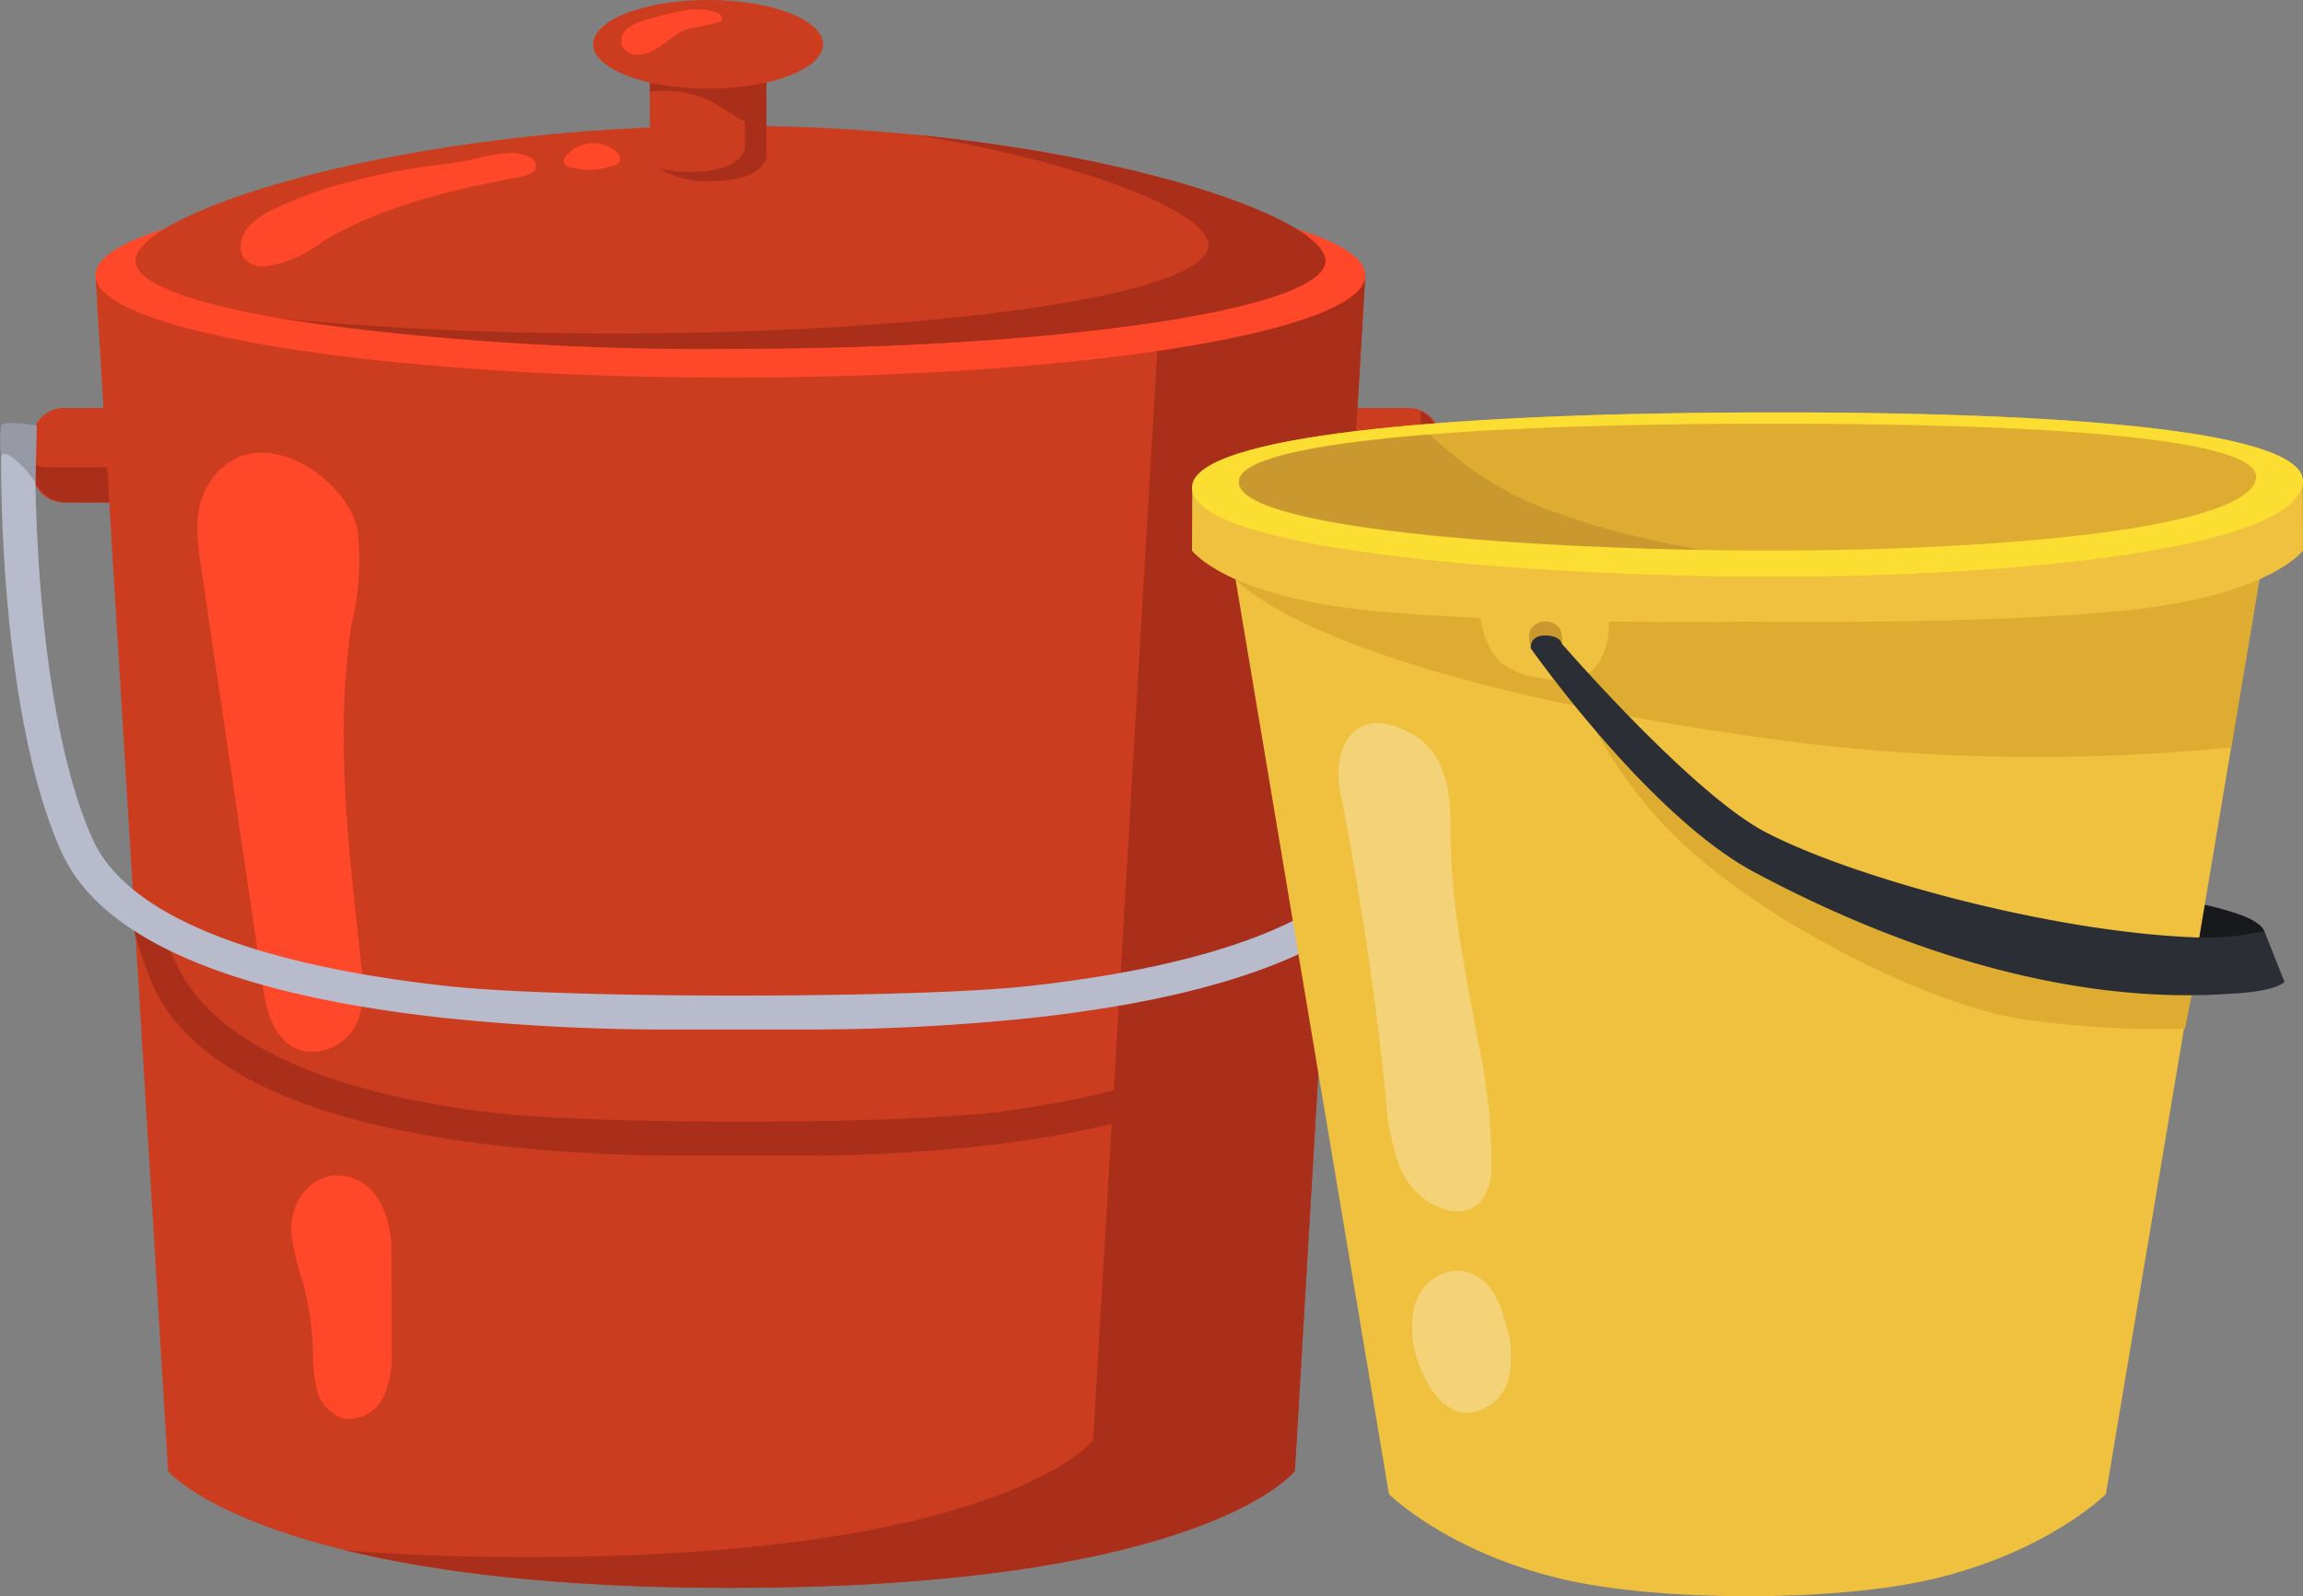 <svg xmlns="http://www.w3.org/2000/svg" width="146.177" height="101.345" viewBox="0 0 146.177 101.345">
  <rect x="0" y="0" width="146.177" height="101.345" fill="#808080" stroke="none"/>
  <g id="Grupo_6741" data-name="Grupo 6741" transform="translate(-3454.605 -2007.261)">
    <g id="Grupo_762" data-name="Grupo 762">
      <path id="Rectángulo_78" data-name="Rectángulo 78" d="M0,0H11.08a1.974,1.974,0,0,1,1.974,1.974V4.019A1.974,1.974,0,0,1,11.08,5.993H0a0,0,0,0,1,0,0V0A0,0,0,0,1,0,0Z" transform="translate(3469.724 2039.158) rotate(-180)" fill="#cc3c1f"/>
      <path id="Trazado_781" data-name="Trazado 781" d="M3468.514,2033.166v3.763h-10.9a2.139,2.139,0,0,1-.941-.217v.295a2.151,2.151,0,0,0,2.151,2.151h10.9v-5.992Z" fill="#aa2f1b"/>
      <path id="Trazado_782" data-name="Trazado 782" d="M3541.265,2024.736l-39.293.076v-.036h-41.307l4.615,75.9s6.193,7.4,35.685,7.4c30.155,0,35.83-7.43,35.83-7.43Z" fill="#cc3c1f"/>
      <path id="Trazado_783" data-name="Trazado 783" d="M3537.52,2068.536c-1.845,4.714-8.653,7.941-19.689,9.332-6.408.808-25.894.808-32.3,0-11.036-1.391-17.549-4.744-19.689-9.332-2.209-4.736-3.21-4.16-3.21-4.16a34.74,34.74,0,0,0,1.467,4.949c2.157,5.51,9.3,9.065,21.235,10.565a104.021,104.021,0,0,0,12.659.739h7.378a104.027,104.027,0,0,0,12.659-.739c10.267-1.291,16.988-4.1,20.039-8.371l.333-5.661A27.558,27.558,0,0,1,3537.52,2068.536Z" fill="#aa2f1b"/>
      <path id="Rectángulo_79" data-name="Rectángulo 79" d="M0,0H11.08a1.974,1.974,0,0,1,1.974,1.974V4.019A1.974,1.974,0,0,1,11.08,5.993H0a0,0,0,0,1,0,0V0A0,0,0,0,1,0,0Z" transform="translate(3532.947 2033.166)" fill="#cc3c1f"/>
      <path id="Trazado_784" data-name="Trazado 784" d="M3544.791,2033.382v1.4a2.152,2.152,0,0,1-2.152,2.152h-9.692v2.229h10.9a2.151,2.151,0,0,0,2.152-2.151v-1.69A2.154,2.154,0,0,0,3544.791,2033.382Z" fill="#aa2f1b"/>
      <path id="Trazado_785" data-name="Trazado 785" d="M3528.341,2024.761l-4.353,73.934s-5.675,7.43-35.83,7.43c-4.38,0-8.245-.163-11.653-.441,5.416,1.325,13.257,2.392,24.46,2.392,30.155,0,35.83-7.43,35.83-7.43l4.47-75.91Z" fill="#aa2f1b"/>
      <path id="Trazado_786" data-name="Trazado 786" d="M3541.265,2024.736c0,3.592-18.043,6.5-40.3,6.5s-40.3-2.912-40.3-6.5,18.043-6.5,40.3-6.5S3541.265,2021.145,3541.265,2024.736Z" fill="#ff4729"/>
      <path id="Trazado_787" data-name="Trazado 787" d="M3538.732,2023.82c0,3.085-16.909,5.587-37.767,5.587s-37.767-2.5-37.767-5.587,16.909-8.58,37.767-8.58S3538.732,2020.734,3538.732,2023.82Z" fill="#cc3c1f"/>
      <path id="Trazado_788" data-name="Trazado 788" d="M3512.657,2015.812c11.162,1.857,18.654,4.978,18.654,7.032,0,3.086-16.909,5.587-37.767,5.587-7.838,0-15.117-.353-21.152-.958a182,182,0,0,0,28.573,1.934c20.858,0,37.767-2.5,37.767-5.587C3538.732,2021.338,3527.792,2017.3,3512.657,2015.812Z" fill="#aa2f1b"/>
      <path id="Trazado_789" data-name="Trazado 789" d="M3467.677,2038.31c-.786,1.5-.562,3.225-.322,4.855q1.982,13.466,3.964,26.933c.238,1.618.856,3.606,2.722,3.916a3.176,3.176,0,0,0,3.233-1.823,6.7,6.7,0,0,0,.27-3.56c-.775-7.247-1.733-14.563-.615-21.777a16.982,16.982,0,0,0,.371-5.92C3476.565,2037.28,3470.246,2033.419,3467.677,2038.31Z" fill="#ff4729"/>
      <path id="Trazado_790" data-name="Trazado 790" d="M3473.1,2085.587a16.807,16.807,0,0,0,.724,3.087,18.754,18.754,0,0,1,.645,4.245,10.085,10.085,0,0,0,.261,2.606,2.522,2.522,0,0,0,1.727,1.813,2.466,2.466,0,0,0,2.548-1.511,7.225,7.225,0,0,0,.462-3.135q-.006-2.986-.012-5.974c0-1.841-.688-4.256-2.756-4.742C3474.438,2081.444,3472.946,2083.569,3473.1,2085.587Z" fill="#ff4729"/>
      <path id="Trazado_791" data-name="Trazado 791" d="M3503.252,2018.06s-.236,1.454-3.474,1.454c-3.333,0-3.925-1.454-3.925-1.454v-7.4h7.4Z" fill="#cc3c1f"/>
      <path id="Trazado_792" data-name="Trazado 792" d="M3501.89,2009.9v6.821s-.235,1.454-3.474,1.454a8.155,8.155,0,0,1-1.937-.207,5.693,5.693,0,0,0,3.3.785c3.238,0,3.474-1.454,3.474-1.454v-7.4Z" fill="#aa2f1b"/>
      <path id="Trazado_793" data-name="Trazado 793" d="M3495.853,2013.083a7.029,7.029,0,0,1,4.012.657c1.508.986,2.917,1.775,2.917,1.775l-.423-3.5-6.477-1Z" fill="#aa2f1b"/>
      <path id="Trazado_794" data-name="Trazado 794" d="M3506.844,2010.074c0,1.554-3.264,2.814-7.292,2.814s-7.292-1.26-7.292-2.814,3.265-2.813,7.292-2.813S3506.844,2008.52,3506.844,2010.074Z" fill="#cc3c1f"/>
      <path id="Trazado_795" data-name="Trazado 795" d="M3495.479,2008.568a2.961,2.961,0,0,0-1.039.477,1.027,1.027,0,0,0-.393,1.014,1.067,1.067,0,0,0,1.07.671c1.217-.013,2.038-1.286,3.2-1.659a11.6,11.6,0,0,0,2.007-.452c.059-.032.124-.08.123-.147-.009-.617-1.647-.655-2.046-.6A17.954,17.954,0,0,0,3495.479,2008.568Z" fill="#ff4729"/>
      <path id="Trazado_796" data-name="Trazado 796" d="M3471.964,2020.548a5.223,5.223,0,0,0-1.4.909,2.122,2.122,0,0,0-.685,1.478,1.254,1.254,0,0,0,.19.679,1.582,1.582,0,0,0,1.417.564,8,8,0,0,0,3.6-1.573c3.8-2.306,8.244-3.287,12.611-4.133a1.751,1.751,0,0,0,.638-.213.589.589,0,0,0,.287-.57.684.684,0,0,0-.349-.425,2.711,2.711,0,0,0-1.528-.277,14.6,14.6,0,0,0-2.4.45c-1.018.208-2.072.29-3.1.455a41.472,41.472,0,0,0-6.051,1.367A23.762,23.762,0,0,0,3471.964,2020.548Z" fill="#ff4729"/>
      <path id="Trazado_797" data-name="Trazado 797" d="M3490.48,2017.228a.47.47,0,0,0-.093.3c.021.165.186.27.34.333a4.554,4.554,0,0,0,2.71-.051.706.706,0,0,0,.473-.249c.151-.241-.037-.555-.256-.735A2.248,2.248,0,0,0,3490.48,2017.228Z" fill="#ff4729"/>
      <path id="Trazado_798" data-name="Trazado 798" d="M3548.2,2035.914a1.052,1.052,0,0,0-1.08-1h-.016a1.048,1.048,0,0,0-1.065,1.031c0,.159.2,15.99-3.643,24.588-2.108,4.714-9.888,7.941-22.5,9.332-7.323.808-29.59.808-36.913,0-12.611-1.391-20.391-4.618-22.5-9.332-3.846-8.6-3.646-24.429-3.643-24.588a1.048,1.048,0,0,0-1.065-1.031h-.016a1.051,1.051,0,0,0-1.08,1c-.01.665-.209,16.413,3.812,25.406,2.465,5.509,10.629,9.064,24.266,10.565a135.917,135.917,0,0,0,14.466.739h8.431a135.917,135.917,0,0,0,14.466-.739c13.637-1.5,21.8-5.056,24.266-10.565C3548.413,2052.327,3548.214,2036.579,3548.2,2035.914Z" fill="#b8bbcc"/>
      <path id="Trazado_799" data-name="Trazado 799" d="M3545.907,2034.689c.027.1.133,2.664.133,2.664s.239-.326.963.543a10.173,10.173,0,0,0,1.205,1.262s.337-4.2,0-4.469S3545.907,2034.689,3545.907,2034.689Z" fill="#9799a5"/>
      <path id="Trazado_800" data-name="Trazado 800" d="M3454.682,2036.3s-.02-.519.713,0a7.6,7.6,0,0,1,1.462,1.579l.086-3.613s-2.089-.324-2.261,0A7.9,7.9,0,0,0,3454.682,2036.3Z" fill="#9799a5"/>
    </g>
    <g id="Grupo_764" data-name="Grupo 764">
      <path id="Trazado_801" data-name="Trazado 801" d="M3592.852,2065.153c0-1.049,2.38-.312,3.487.03,1.88.58,1.986,1.192,1.986,1.192h0l.37,2.3-6.017.91Z" fill="#18191c"/>
      <path id="Trazado_802" data-name="Trazado 802" d="M3532.02,2038.031l10.746,64.091s3.635,3.635,10.9,5.373c6.194,1.482,17.511,1.482,23.705,0,7.27-1.738,10.9-5.373,10.9-5.373l10.747-64.091Z" fill="#efc13f"/>
      <path id="Trazado_803" data-name="Trazado 803" d="M3533.028,2044.041s5.345,6.445,35.872,10.383a125.382,125.382,0,0,0,27.33.289l2.095-12.494Z" fill="#ddac31"/>
      <g id="Grupo_763" data-name="Grupo 763">
        <path id="Trazado_804" data-name="Trazado 804" d="M3530.285,2038.031l-.02,4.188s2.1,2.9,11.407,3.818,23.851.689,23.851.689v-9.306Z" fill="#efc13f"/>
        <path id="Trazado_805" data-name="Trazado 805" d="M3600.762,2038.031l-35.239-.611v9.306s14.546.23,23.851-.69,11.407-3.817,11.407-3.817Z" fill="#efc13f"/>
      </g>
      <path id="Trazado_806" data-name="Trazado 806" d="M3530.285,2038.031c-.764,4,19.78,5.729,35.238,5.848s34.39-1.512,35.238-5.848c.665-3.4-14.656-4.667-35.238-4.583C3545.677,2033.529,3530.867,2034.989,3530.285,2038.031Z" fill="#ddac31"/>
      <path id="Trazado_807" data-name="Trazado 807" d="M3566.981,2043.008c-4.41-.843-8.9-1.53-13.071-3.017a21.245,21.245,0,0,1-8.54-5.165c-8.91.622-14.6,1.713-14.954,3.313-.764,3.436,19.78,4.925,35.238,5.027q.981.006,1.98.005A5.747,5.747,0,0,0,3566.981,2043.008Z" fill="#c9992f"/>
      <path id="Trazado_808" data-name="Trazado 808" d="M3565.523,2033.448c-19.846.081-34.656,1.541-35.238,4.583-.764,4,19.78,5.729,35.238,5.848s34.39-1.512,35.238-5.848C3601.426,2034.634,3586.1,2033.364,3565.523,2033.448Zm32.269,4.252c-.777,3.348-18.113,4.606-32.269,4.515s-32.968-1.43-32.268-4.515c.532-2.35,14.094-3.477,32.268-3.539C3584.371,2034.1,3598.4,2035.076,3597.792,2037.7Z" fill="#fcde32"/>
      <path id="Trazado_809" data-name="Trazado 809" d="M3549.08,2048.231a3.415,3.415,0,0,0,.828,1.129,4.819,4.819,0,0,0,2.256.912,6.845,6.845,0,0,0,1.9.172,2.807,2.807,0,0,0,1.728-.718,4.345,4.345,0,0,0,.915-3.02q.026-.562.049-1.125a.49.49,0,0,0-.061-.324.469.469,0,0,0-.26-.138,9.337,9.337,0,0,0-2.868-.161q-1.209.06-2.417.128a5.652,5.652,0,0,0-2.045.193C3548.138,2045.774,3548.744,2047.528,3549.08,2048.231Z" fill="#efc13f"/>
      <path id="Trazado_810" data-name="Trazado 810" d="M3551.744,2047.228a1.025,1.025,0,0,0-.074.433,1.664,1.664,0,0,0,.482,1.244.964.964,0,0,0,1.251.056,1.3,1.3,0,0,0,.333-.828,1.659,1.659,0,0,0-.138-.978A1.142,1.142,0,0,0,3551.744,2047.228Z" fill="#c9992f"/>
      <path id="Trazado_811" data-name="Trazado 811" d="M3539.668,2057.5q1.919,9.7,2.914,19.562a14.192,14.192,0,0,0,.857,4.242,4.593,4.593,0,0,0,3.1,2.806,2.253,2.253,0,0,0,1.855-.358,3.09,3.09,0,0,0,.852-2.335,32.924,32.924,0,0,0-.69-7.312c-.844-4.71-1.925-9.422-1.88-14.206.027-2.854-.461-5.529-3.573-6.543C3540.266,2052.434,3539.2,2055.115,3539.668,2057.5Z" fill="#fff" opacity="0.3"/>
      <path id="Trazado_812" data-name="Trazado 812" d="M3544.35,2090.312a6.553,6.553,0,0,0,.487,3.954c.512,1.273,1.443,2.6,2.812,2.7a2.873,2.873,0,0,0,2.722-2.228,6.892,6.892,0,0,0-.289-3.747,5.572,5.572,0,0,0-.93-2C3547.552,2087.044,3544.911,2088.025,3544.35,2090.312Z" fill="#fff" opacity="0.3"/>
      <path id="Trazado_813" data-name="Trazado 813" d="M3555.934,2053.714a28.4,28.4,0,0,0,7.868,9.121c5.145,4.024,13.985,8.432,19.351,9.152a58.742,58.742,0,0,0,10.147.574l.631-3.248-17.584-3.6-14.19-7.506Z" fill="#ddac31"/>
      <path id="Trazado_814" data-name="Trazado 814" d="M3551.769,2048.425s7.455,10.611,14.17,14.2c16.446,8.794,27.635,7.882,30.446,7.717s3.223-.744,3.223-.744l-1.283-3.224a17.337,17.337,0,0,1-4.7.387c-9.355-.425-21.772-3.923-27.016-6.7-4.669-2.47-12.869-11.931-12.869-11.931s-.106-.523-1.069-.523C3551.669,2047.61,3551.769,2048.425,3551.769,2048.425Z" fill="#2c2e35"/>
    </g>
  </g>
</svg>
